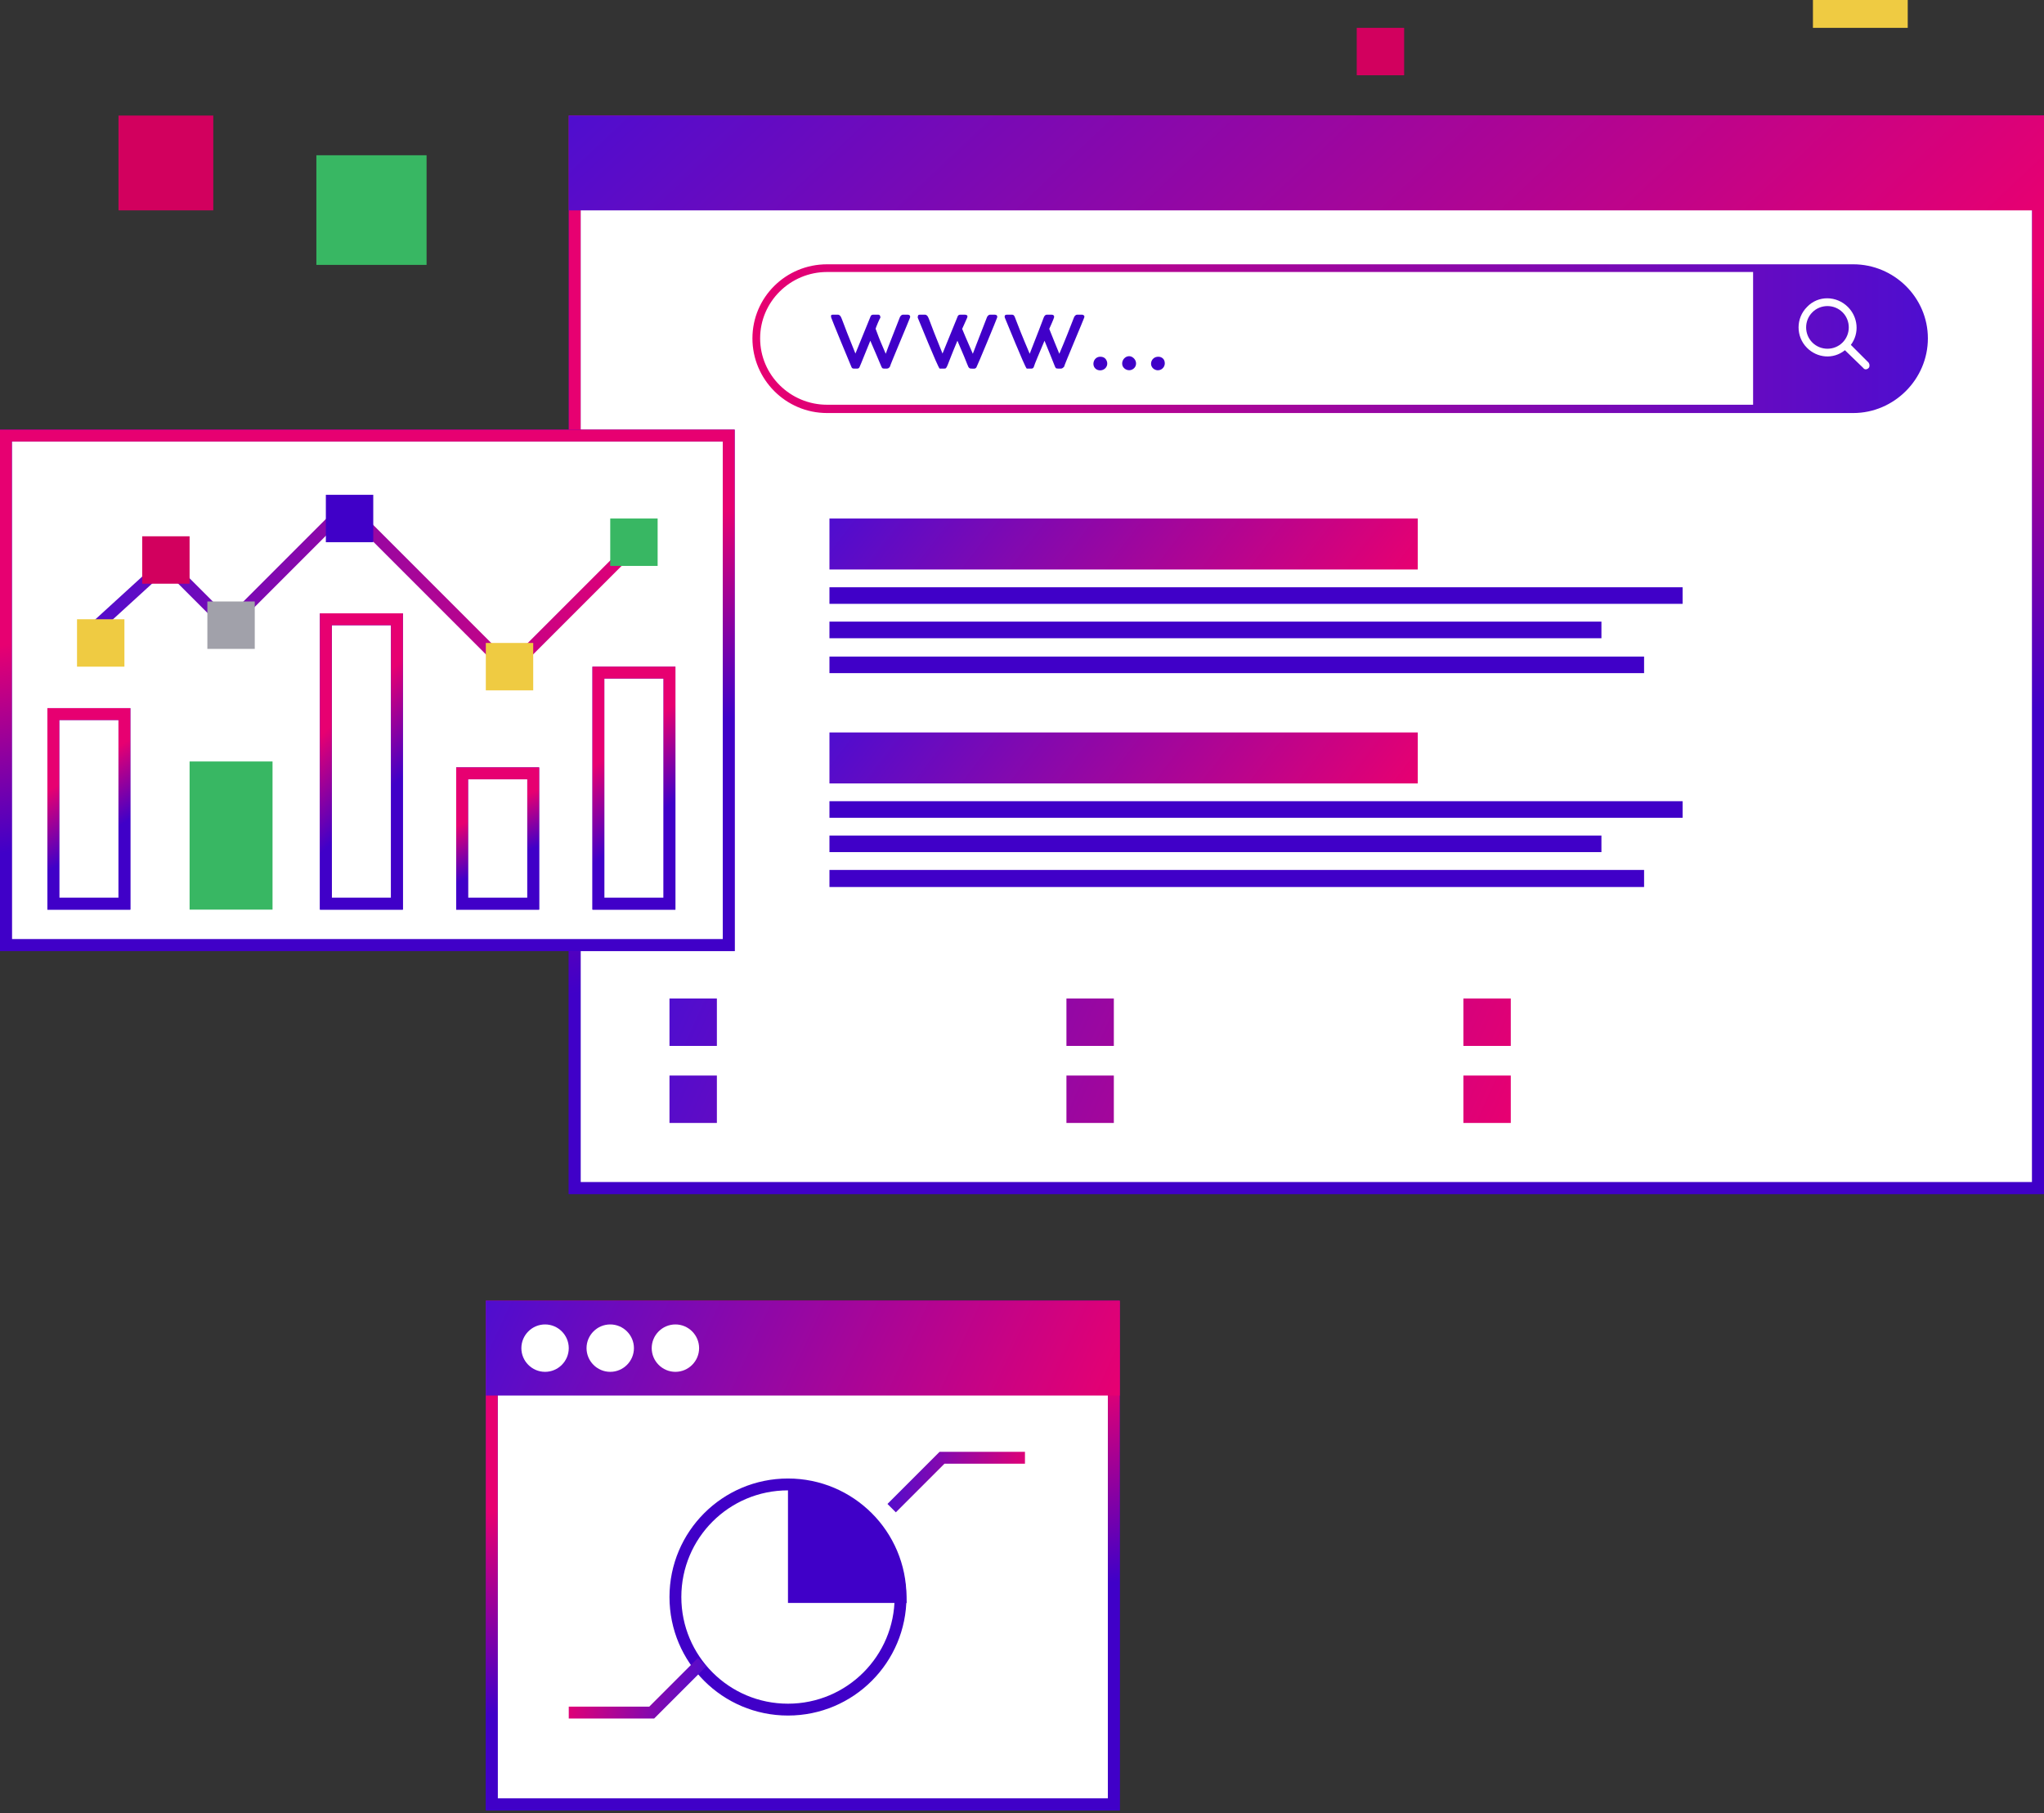 <svg version="1.2" xmlns="http://www.w3.org/2000/svg" viewBox="0 0 345 306" width="345" height="306">
	<rect x="0" y="0" width="345" height="306" fill="#333333" stroke="none"/>
	<title>SEO-svg</title>
	<defs>
		<linearGradient id="g1" x2="1" gradientUnits="userSpaceOnUse" gradientTransform="matrix(13.469,70.079,-86.753,16.674,300.906,55.521)">
			<stop offset="0" stop-color="#e70071"/>
			<stop offset="1" stop-color="#4000c8"/>
		</linearGradient>
		<linearGradient id="g2" x2="1" gradientUnits="userSpaceOnUse" gradientTransform="matrix(6.336,33.953,-43.094,8.042,102.042,89.917)">
			<stop offset="0" stop-color="#e70071"/>
			<stop offset="1" stop-color="#4000c8"/>
		</linearGradient>
		<linearGradient id="g3" x2="1" gradientUnits="userSpaceOnUse" gradientTransform="matrix(6.158,9.643,-7.886,5.036,19.521,126.229)">
			<stop offset="0" stop-color="#e70071"/>
			<stop offset="1" stop-color="#4000c8"/>
		</linearGradient>
		<linearGradient id="g4" x2="1" gradientUnits="userSpaceOnUse" gradientTransform="matrix(3.59,7.964,-6.368,2.871,88.521,134.25)">
			<stop offset="0" stop-color="#e70071"/>
			<stop offset="1" stop-color="#4000c8"/>
		</linearGradient>
		<linearGradient id="g5" x2="1" gradientUnits="userSpaceOnUse" gradientTransform="matrix(9.962,10.608,-10.216,9.594,65.521,113.396)">
			<stop offset="0" stop-color="#e70071"/>
			<stop offset="1" stop-color="#4000c8"/>
		</linearGradient>
		<linearGradient id="g6" x2="1" gradientUnits="userSpaceOnUse" gradientTransform="matrix(7.913,10.276,-8.953,6.895,111.521,120.615)">
			<stop offset="0" stop-color="#e70071"/>
			<stop offset="1" stop-color="#4000c8"/>
		</linearGradient>
		<linearGradient id="g7" x2="1" gradientUnits="userSpaceOnUse" gradientTransform="matrix(-92.296,-20.433,7.937,-35.853,107.5,112.68)">
			<stop offset="0" stop-color="#e70071"/>
			<stop offset="1" stop-color="#4f0dcf"/>
		</linearGradient>
		<linearGradient id="g8" x2="1" gradientUnits="userSpaceOnUse" gradientTransform="matrix(198.344,0,0,25.045,127.016,57.13)">
			<stop offset="0" stop-color="#e70071"/>
			<stop offset="1" stop-color="#4f0dcf"/>
		</linearGradient>
		<linearGradient id="g9" x2="1" gradientUnits="userSpaceOnUse" gradientTransform="matrix(198.344,0,0,197.884,127.016,57.13)">
			<stop offset="0" stop-color="#e70071"/>
			<stop offset="1" stop-color="#4f0dcf"/>
		</linearGradient>
		<linearGradient id="g10" x2="1" gradientUnits="userSpaceOnUse" gradientTransform="matrix(-314.256,0,0,0,314.256,0)">
			<stop offset="0" stop-color="#e70071"/>
			<stop offset="1" stop-color="#4f0dcf"/>
		</linearGradient>
		<linearGradient id="g11" x2="1" gradientUnits="userSpaceOnUse" gradientTransform="matrix(-448.256,0,0,0,NaN,NaN)">
			<stop offset="0" stop-color="#e70071"/>
			<stop offset="1" stop-color="#4f0dcf"/>
		</linearGradient>
		<linearGradient id="g12" x2="1" gradientUnits="userSpaceOnUse" gradientTransform="matrix(-448.256,0,0,0,NaN,NaN)">
			<stop offset="0" stop-color="#e70071"/>
			<stop offset="1" stop-color="#4f0dcf"/>
		</linearGradient>
		<linearGradient id="g13" x2="1" gradientUnits="userSpaceOnUse" gradientTransform="matrix(-582.256,0,0,0,NaN,NaN)">
			<stop offset="0" stop-color="#e70071"/>
			<stop offset="1" stop-color="#4f0dcf"/>
		</linearGradient>
		<linearGradient id="g14" x2="1" gradientUnits="userSpaceOnUse" gradientTransform="matrix(-582.256,0,0,0,NaN,NaN)">
			<stop offset="0" stop-color="#e70071"/>
			<stop offset="1" stop-color="#4f0dcf"/>
		</linearGradient>
		<clipPath clipPathUnits="userSpaceOnUse" id="cp1">
			<path d="m140 87.5h164v26.09h-164z"/>
		</clipPath>
		<linearGradient id="g15" x2="1" gradientUnits="userSpaceOnUse" gradientTransform="matrix(-66.008,-51.137,41.272,-53.274,239.276,95.973)">
			<stop offset="0" stop-color="#e70071"/>
			<stop offset="1" stop-color="#4f0dcf"/>
		</linearGradient>
		<clipPath clipPathUnits="userSpaceOnUse" id="cp2">
			<path d="m140 123.59h164v26.09h-164z"/>
		</clipPath>
		<linearGradient id="g16" x2="1" gradientUnits="userSpaceOnUse" gradientTransform="matrix(-66.008,-51.137,41.272,-53.274,239.276,132.061)">
			<stop offset="0" stop-color="#e70071"/>
			<stop offset="1" stop-color="#4f0dcf"/>
		</linearGradient>
		<linearGradient id="g17" x2="1" gradientUnits="userSpaceOnUse" gradientTransform="matrix(-125.415,-56.736,56.736,-125.415,255,189.256)">
			<stop offset="0" stop-color="#e70071"/>
			<stop offset="1" stop-color="#4f0dcf"/>
		</linearGradient>
		<linearGradient id="g18" x2="1" gradientUnits="userSpaceOnUse" gradientTransform="matrix(-125.415,-56.736,56.736,-125.415,255,189.256)">
			<stop offset="0" stop-color="#e70071"/>
			<stop offset="1" stop-color="#4f0dcf"/>
		</linearGradient>
		<linearGradient id="g19" x2="1" gradientUnits="userSpaceOnUse" gradientTransform="matrix(-125.415,-56.736,56.736,-125.415,255,189.256)">
			<stop offset="0" stop-color="#e70071"/>
			<stop offset="1" stop-color="#4f0dcf"/>
		</linearGradient>
		<linearGradient id="g20" x2="1" gradientUnits="userSpaceOnUse" gradientTransform="matrix(-125.415,-56.736,56.736,-125.415,255,189.256)">
			<stop offset="0" stop-color="#e70071"/>
			<stop offset="1" stop-color="#4f0dcf"/>
		</linearGradient>
		<linearGradient id="g21" x2="1" gradientUnits="userSpaceOnUse" gradientTransform="matrix(-125.415,-56.736,56.736,-125.415,255,189.256)">
			<stop offset="0" stop-color="#e70071"/>
			<stop offset="1" stop-color="#4f0dcf"/>
		</linearGradient>
		<linearGradient id="g22" x2="1" gradientUnits="userSpaceOnUse" gradientTransform="matrix(-125.415,-56.736,56.736,-125.415,255,189.256)">
			<stop offset="0" stop-color="#e70071"/>
			<stop offset="1" stop-color="#4f0dcf"/>
		</linearGradient>
		<linearGradient id="g23" x2="1" gradientUnits="userSpaceOnUse" gradientTransform="matrix(-127.122,-132.354,137.132,-131.711,345,35.314)">
			<stop offset="0" stop-color="#e70071"/>
			<stop offset="1" stop-color="#4f0dcf"/>
		</linearGradient>
		<linearGradient id="g24" x2="1" gradientUnits="userSpaceOnUse" gradientTransform="matrix(6.947,32.869,-37.995,8.03,170.052,236.521)">
			<stop offset="0" stop-color="#e70071"/>
			<stop offset="1" stop-color="#4000c8"/>
		</linearGradient>
		<linearGradient id="g25" x2="1" gradientUnits="userSpaceOnUse" gradientTransform="matrix(-23.211,-4.11,2.444,-13.802,173,254.401)">
			<stop offset="0" stop-color="#e70071"/>
			<stop offset="1" stop-color="#4f0dcf"/>
		</linearGradient>
		<linearGradient id="g26" x2="1" gradientUnits="userSpaceOnUse" gradientTransform="matrix(-94.855,-42.439,23.745,-53.072,189,235.314)">
			<stop offset="0" stop-color="#e70071"/>
			<stop offset="1" stop-color="#4f0dcf"/>
		</linearGradient>
		<linearGradient id="g27" x2="1" gradientUnits="userSpaceOnUse" gradientTransform="matrix(23.211,4.11,-2.444,13.802,96,280.599)">
			<stop offset="0" stop-color="#e70071"/>
			<stop offset="1" stop-color="#4f0dcf"/>
		</linearGradient>
		<linearGradient id="g28" x2="1" gradientUnits="userSpaceOnUse" gradientTransform="matrix(-314.256,0,0,0,314.256,0)">
			<stop offset="0" stop-color="#e70071"/>
			<stop offset="1" stop-color="#4f0dcf"/>
		</linearGradient>
	</defs>
	<style>
		.s0 { fill: #ffffff } 
		.s1 { fill: none;stroke: #4000c8;stroke-width: 2 } 
		.s2 { fill: none;stroke: url(#g1);stroke-width: 2 } 
		.s3 { fill: none;stroke: url(#g2);stroke-width: 2 } 
		.s4 { fill: none;stroke: url(#g3);stroke-width: 2 } 
		.s5 { fill: none;stroke: url(#g4);stroke-width: 2 } 
		.s6 { fill: none;stroke: url(#g5);stroke-width: 2 } 
		.s7 { fill: none;stroke: url(#g6);stroke-width: 2 } 
		.s8 { fill: #38b763 } 
		.s9 { fill: none;stroke: url(#g7);stroke-width: 2 } 
		.s10 { fill: #efcb42 } 
		.s11 { fill: #d2005e } 
		.s12 { fill: #a1a1aa } 
		.s13 { fill: #4000c8 } 
		.s14 { fill: url(#g8) } 
		.s15 { fill: url(#g9) } 
		.s16 { fill: none;stroke: url(#g10);stroke-width: 2 } 
		.s17 { fill: none;stroke: url(#g11);stroke-width: 2 } 
		.s18 { fill: none;stroke: url(#g12);stroke-width: 2 } 
		.s19 { fill: none;stroke: url(#g13);stroke-width: 2 } 
		.s20 { fill: none;stroke: url(#g14);stroke-width: 2 } 
		.s21 { fill: url(#g15) } 
		.s22 { fill: url(#g16) } 
		.s23 { fill: url(#g17) } 
		.s24 { fill: url(#g18) } 
		.s25 { fill: url(#g19) } 
		.s26 { fill: url(#g20) } 
		.s27 { fill: url(#g21) } 
		.s28 { fill: url(#g22) } 
		.s29 { fill: url(#g23) } 
		.s30 { fill: none;stroke: url(#g24);stroke-width: 2 } 
		.s31 { fill: #4000c8;stroke: #4000c8;stroke-width: 2 } 
		.s32 { fill: none;stroke: url(#g25);stroke-width: 2 } 
		.s33 { fill: url(#g26) } 
		.s34 { fill: none;stroke: url(#g27);stroke-width: 2 } 
		.s35 { fill: none;stroke: url(#g28);stroke-width: 2 } 
	</style>
	<path class="s0" d="m97 20.5h247v180h-247z"/>
	<path class="s1" d="m97 20.5h247v180h-247z"/>
	<path class="s2" d="m97 20.5h247v180h-247z"/>
	<path class="s0" d="m1 73.5h122v86h-122z"/>
	<path class="s1" d="m1 73.5h122v86h-122z"/>
	<path class="s3" d="m1 73.5h122v86h-122z"/>
	<path class="s0" d="m9 120.5h12v32h-12z"/>
	<path class="s1" d="m9 120.5h12v32h-12z"/>
	<path class="s4" d="m9 120.5h12v32h-12z"/>
	<path class="s0" d="m78 130.5h12v22h-12z"/>
	<path class="s1" d="m78 130.5h12v22h-12z"/>
	<path class="s5" d="m78 130.5h12v22h-12z"/>
	<path class="s0" d="m55 104.5h12v48h-12z"/>
	<path class="s1" d="m55 104.5h12v48h-12z"/>
	<path class="s6" d="m55 104.5h12v48h-12z"/>
	<path class="s0" d="m101 113.5h12v39h-12z"/>
	<path class="s1" d="m101 113.5h12v39h-12z"/>
	<path class="s7" d="m101 113.5h12v39h-12z"/>
	<path class="s8" d="m32 128.5h14v25h-14z"/>
	<path fill-rule="evenodd" class="s9" d="m16.5 105.5l11.5-10.5 10.5 10.5 20-20 27.5 27.5c8.4-8.4 13.1-13.1 21.5-21.5"/>
	<path class="s10" d="m13 104.5h8v8h-8z"/>
	<path class="s11" d="m24 90.5h8v8h-8z"/>
	<path class="s12" d="m35 101.5h8v8h-8z"/>
	<path class="s13" d="m55 83.5h8v8h-8z"/>
	<path class="s10" d="m82 108.5h8v8h-8z"/>
	<path class="s8" d="m103 87.5h8v8h-8z"/>
	<path fill-rule="evenodd" class="s14" d="m312.8 69.7h-173.2c-7 0-12.6-5.7-12.6-12.6 0-6.9 5.6-12.5 12.6-12.5h173.2c6.9 0 12.6 5.6 12.6 12.5 0 6.9-5.7 12.6-12.6 12.6zm-7.8-17.9c-1.9 1.9-1.9 5 0 6.9 1.7 1.7 4.4 2 6.4 0.4l3.1 3c0.2 0.3 0.6 0.3 0.9 0 0.2-0.2 0.2-0.6 0-0.9l-3-3c1.5-2 1.2-4.7-0.5-6.4-1.9-1.9-5-2-6.9 0zm-165.4 16.5h156.3v-22.4h-156.3c-6.2 0-11.3 5-11.3 11.2 0 6.2 5.1 11.2 11.3 11.2z"/>
	<path class="s15" d="m311 57.8c1.4-1.4 1.4-3.7 0-5.1-1.4-1.4-3.7-1.4-5.1 0-1.4 1.4-1.4 3.7 0 5.1 1.4 1.4 3.7 1.4 5.1 0z"/>
	<path class="s13" d="m153.2 53.1h-0.8c-0.2 0-0.4 0.2-0.5 0.4-0.7 1.8-2.1 5.3-2.4 6.2-0.8-1.9-0.9-2-1.7-4.2 0-0.2 0.7-1.8 0.8-1.9 0-0.3-0.1-0.5-0.4-0.5h-0.8q-0.4 0-0.5 0.4c-3.2 7.9-2.4 5.8-2.5 6.2-2.5-6.1-2.3-6.2-2.7-6.5q-0.1-0.1-0.3-0.1h-0.8c-0.3 0-0.4 0.1-0.3 0.5 0 0.1 3.3 8.1 3.4 8.3q0.1 0.3 0.4 0.3c0.3 0 0.9 0 0.6 0q0.3 0 0.4-0.3c0.2-0.4 1-2.5 1.8-4.4 2 4.6 1.8 4.3 2 4.6q0.1 0.1 0.3 0.1h0.5c0.3 0 0.4-0.2 0.5-0.3 0-0.2 3.4-8.2 3.4-8.3 0.1-0.3-0.1-0.5-0.4-0.5z"/>
	<path class="s13" d="m167.9 53.1h-0.8c-0.2 0-0.4 0.2-0.5 0.4-2 5.1-2 5.2-2.4 6.2-0.8-1.9-0.9-2-1.8-4.2 0.6-1.4 0.9-1.9 0.9-2.1 0-0.2-0.2-0.3-0.5-0.3h-0.7q-0.4 0-0.5 0.4c-3.2 7.9-2.4 5.8-2.5 6.2-2.5-6.1-2.3-6.2-2.7-6.5q-0.1-0.1-0.3-0.1h-0.8c-0.3 0-0.4 0.1-0.4 0.5 0.1 0.2 3.4 8.4 3.7 8.6q0.1 0 0.2 0c0.3 0 0.9 0 0.6 0 0.5 0 0.3-0.2 2.2-4.7 2 4.6 1.7 4.3 2 4.6q0.1 0.1 0.3 0.1c0.4 0 0.7 0.1 0.9-0.2 0.1-0.1 3.5-8.3 3.5-8.4 0.1-0.3-0.1-0.5-0.4-0.5z"/>
	<path class="s13" d="m182.6 53.1h-0.8c-0.2 0-0.4 0.2-0.5 0.4-1.9 4.9-2.1 5.2-2.5 6.2-0.8-1.9-0.8-2-1.7-4.2 0.1-0.2 0.8-1.8 0.8-1.9 0.1-0.3-0.1-0.5-0.4-0.5h-0.8q-0.3 0-0.5 0.4l-0.8 2.1c-0.7 1.8-1.1 2.8-1.6 4.1-2.6-6.1-2.4-6.2-2.7-6.5q-0.1-0.1-0.3-0.1h-0.8c-0.3 0-0.5 0.1-0.4 0.5 0.1 0.2 3.4 8.4 3.7 8.6q0.1 0 0.2 0c0.3 0 0.9 0 0.6 0q0.3 0 0.4-0.3c0.1-0.4 1-2.5 1.8-4.4 1.9 4.6 1.7 4.3 1.9 4.6q0.1 0.1 0.4 0.1h0.5c0.2 0 0.4-0.2 0.5-0.3 0-0.2 3.4-8.2 3.4-8.3q0.1-0.3-0.1-0.4-0.1-0.1-0.3-0.1z"/>
	<path class="s13" d="m185.7 60.2c-1.2 0-1.6 1.7-0.5 2.2 1 0.4 2-0.5 1.6-1.5-0.2-0.5-0.6-0.7-1.1-0.7z"/>
	<path class="s13" d="m191 60.2c-0.9-0.4-1.9 0.6-1.5 1.6 0.3 0.6 1 0.8 1.5 0.6 1-0.4 1-1.7 0-2.2z"/>
	<path class="s13" d="m195.5 60.2c-1.3 0-1.7 1.7-0.5 2.2 0.7 0.3 1.6-0.2 1.6-1.1 0-0.7-0.5-1.1-1.1-1.1z"/>
	<path fill-rule="evenodd" class="s16" d="m125 186h35"/>
	<path fill-rule="evenodd" class="s17" d="m192 173h35"/>
	<path fill-rule="evenodd" class="s18" d="m192 186h35"/>
	<path fill-rule="evenodd" class="s19" d="m259 173h35"/>
	<path fill-rule="evenodd" class="s20" d="m259 186h35"/>
	<g id="Clip-Path" clip-path="url(#cp1)">
		<g>
			<path class="s21" d="m239.3 87.5h-99.3v8.6h99.3z"/>
			<path class="s13" d="m284 99.1h-144v2.8h144z"/>
			<path class="s13" d="m270.3 104.9h-130.3v2.8h130.3z"/>
			<path class="s13" d="m277.5 110.8h-137.5v2.8h137.5z"/>
		</g>
	</g>
	<g id="Clip-Path" clip-path="url(#cp2)">
		<g>
			<path class="s22" d="m239.3 123.6h-99.3v8.6h99.3z"/>
			<path class="s13" d="m284 135.2h-144v2.8h144z"/>
			<path class="s13" d="m270.3 141h-130.3v2.8h130.3z"/>
			<path class="s13" d="m277.5 146.8h-137.5v2.9h137.5z"/>
		</g>
	</g>
	<path class="s23" d="m113 168.5h8v8h-8z"/>
	<path class="s24" d="m180 168.5h8v8h-8z"/>
	<path class="s25" d="m247 168.5h8v8h-8z"/>
	<path class="s26" d="m113 181.5h8v8h-8z"/>
	<path class="s27" d="m180 181.5h8v8h-8z"/>
	<path class="s28" d="m247 181.5h8v8h-8z"/>
	<path class="s29" d="m96 19.5h249v16h-249z"/>
	<path class="s0" d="m83 220.5h105v84h-105z"/>
	<path class="s1" d="m83 220.5h105v84h-105z"/>
	<path class="s30" d="m83 220.5h105v84h-105z"/>
	<path class="s31" d="m134 269.5v-18c14 0 17.8 12 18 18z"/>
	<path fill-rule="evenodd" class="s32" d="m150.5 254.5l8.5-8.5h14"/>
	<path class="s33" d="m82 219.5h107v16h-107z"/>
	<path class="s1" d="m133 288.5c-10.5 0-19-8.5-19-19 0-10.5 8.5-19 19-19 10.5 0 19 8.5 19 19 0 10.5-8.5 19-19 19z"/>
	<path class="s0" d="m92 231.5c-2.2 0-4-1.8-4-4 0-2.2 1.8-4 4-4 2.2 0 4 1.8 4 4 0 2.2-1.8 4-4 4z"/>
	<path class="s0" d="m103 231.5c-2.2 0-4-1.8-4-4 0-2.2 1.8-4 4-4 2.2 0 4 1.8 4 4 0 2.2-1.8 4-4 4z"/>
	<path class="s0" d="m114 231.5c-2.2 0-4-1.8-4-4 0-2.2 1.8-4 4-4 2.2 0 4 1.8 4 4 0 2.2-1.8 4-4 4z"/>
	<path fill-rule="evenodd" class="s34" d="m118.5 280.5l-8.5 8.5h-14"/>
	<path fill-rule="evenodd" class="s35" d="m125 172h35"/>
	<path class="s8" d="m72 26.2v18.5h-18.6v-18.5z"/>
	<path class="s11" d="m237 4.7v8h-8v-8z"/>
	<path class="s10" d="m322-11.3v16h-16v-16z"/>
	<path class="s11" d="m36 19.5v16h-16v-16z"/>
</svg>